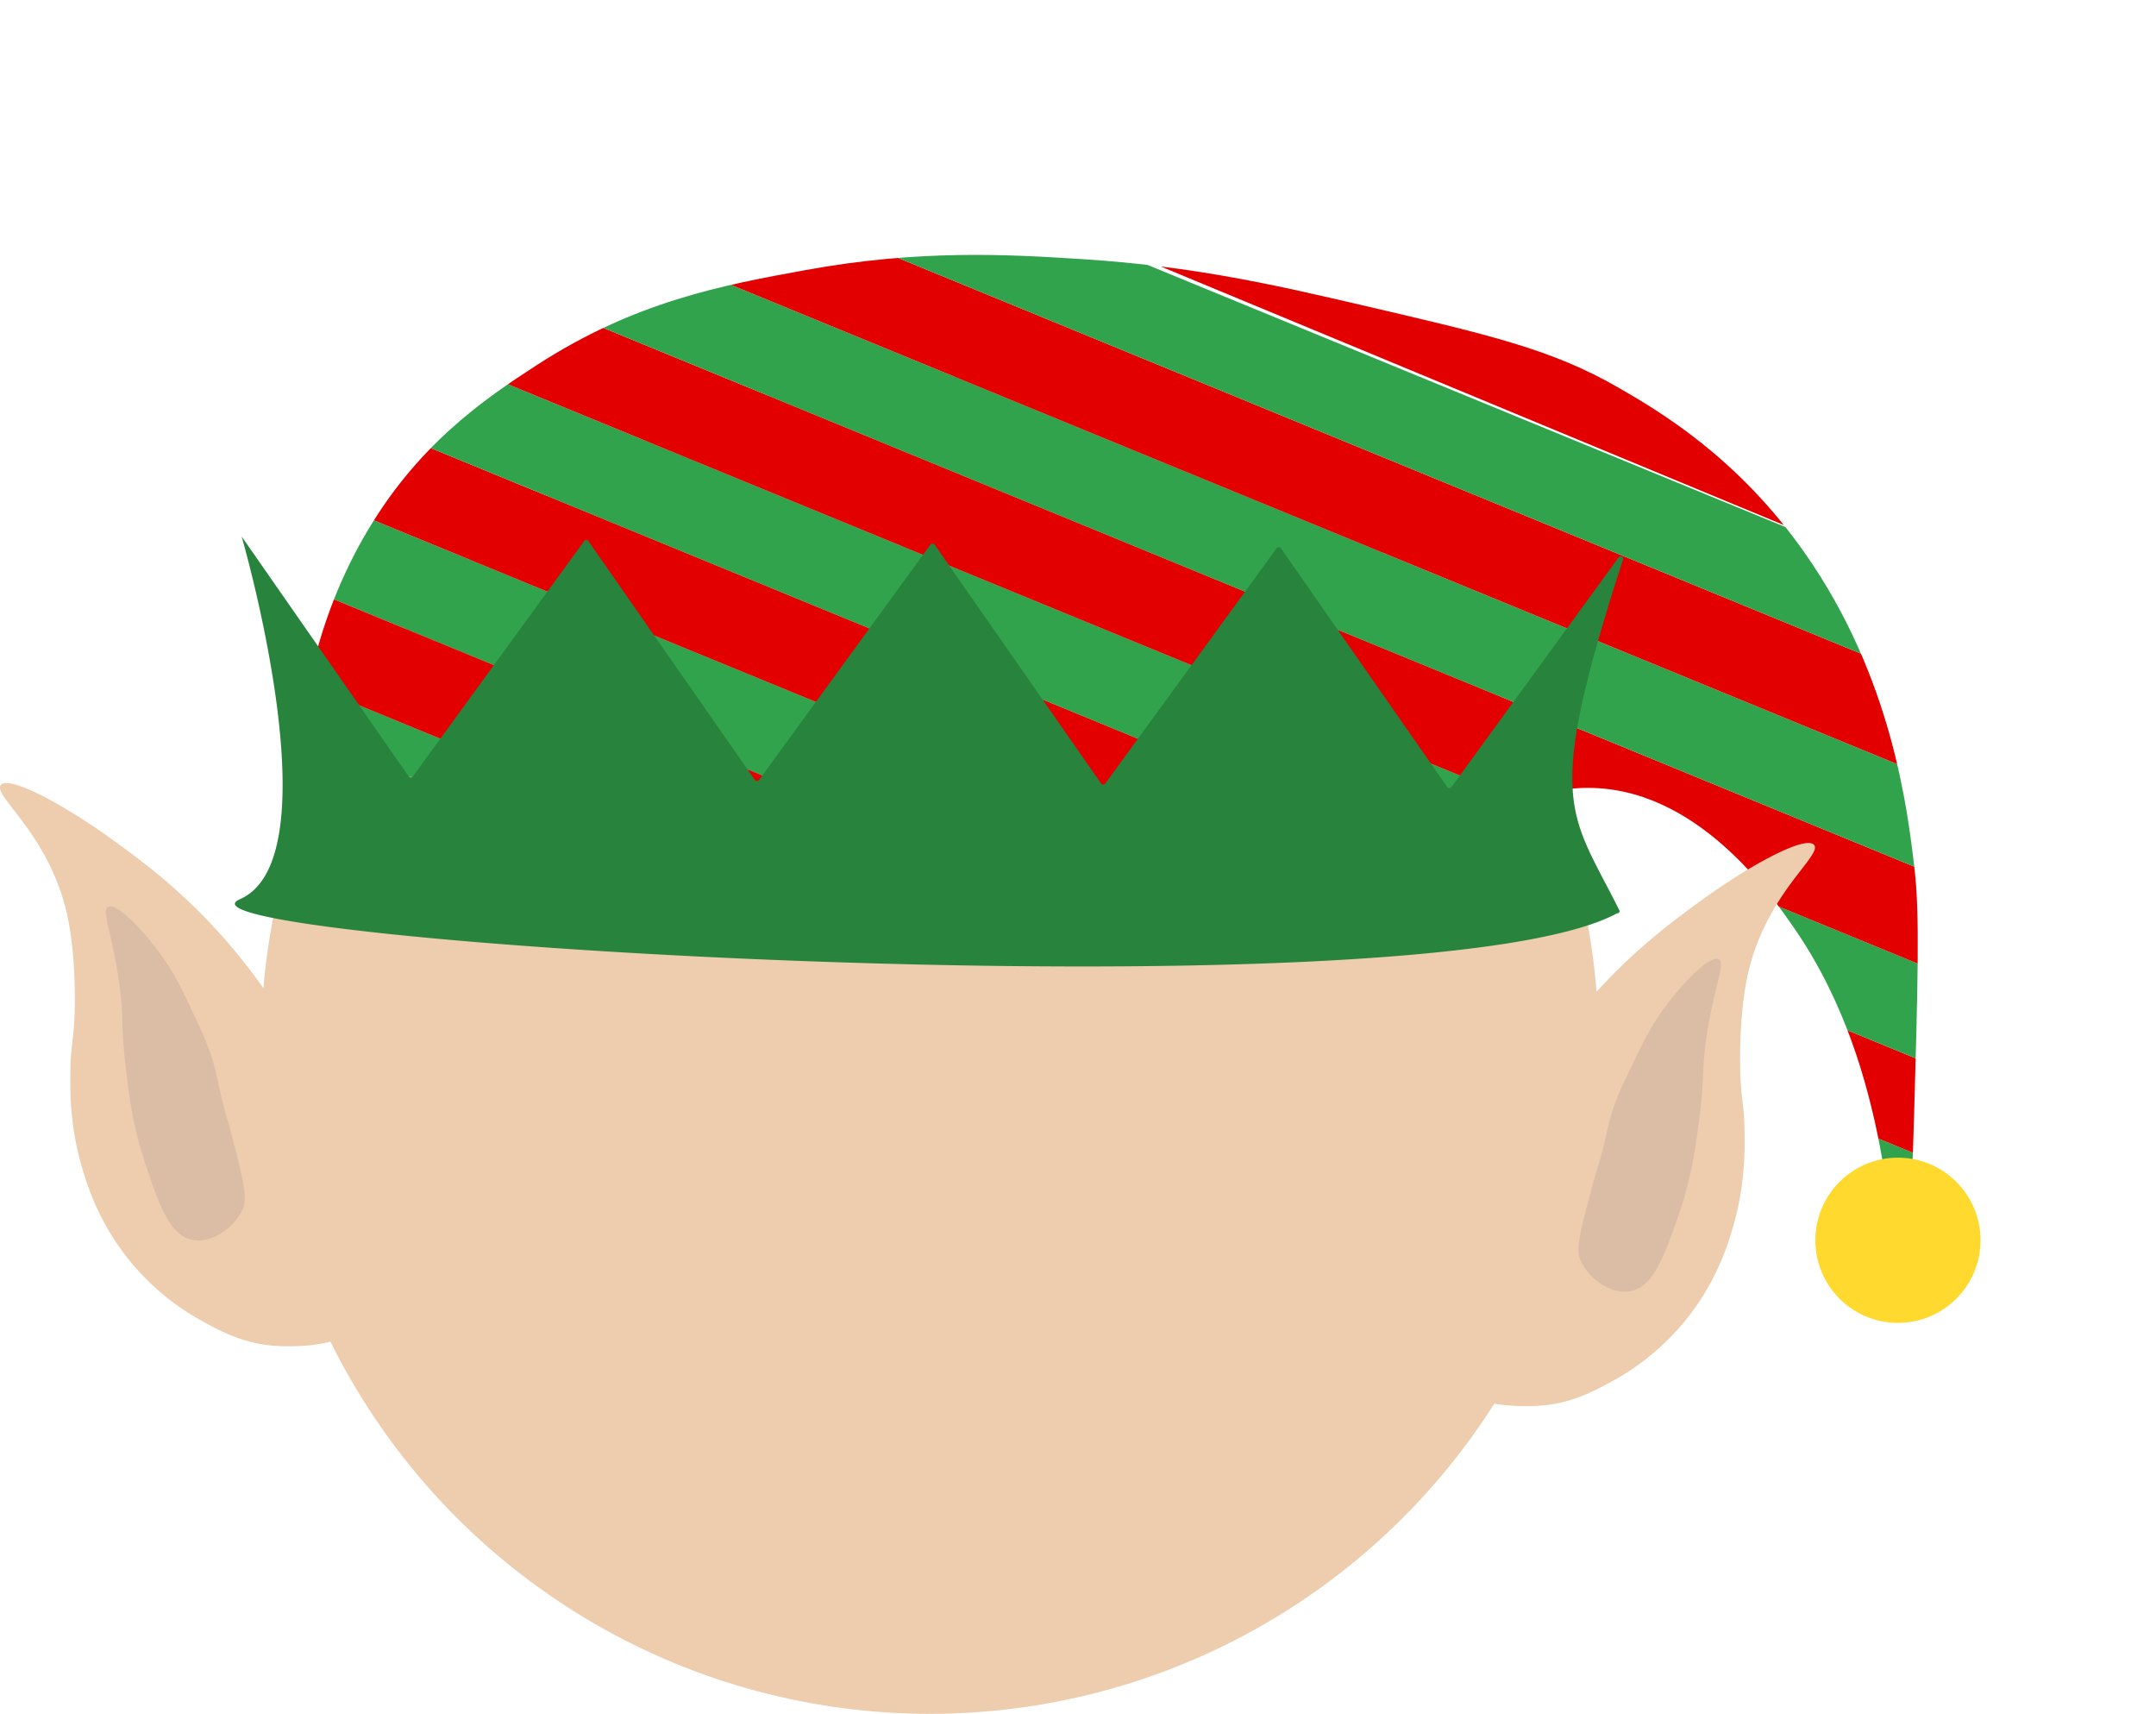 <svg xmlns="http://www.w3.org/2000/svg" xmlns:xlink="http://www.w3.org/1999/xlink" viewBox="0 0 1283.83 1020.29"><defs><style>.a{fill:none;}.b{fill:#edcdae;}.c{clip-path:url(#a);}.d{fill:#31a34c;}.e{fill:#e30000;}.f{fill:#28843c;}.g{fill:#dbbda5;}.h{fill:#ffd92d;}</style><clipPath id="a" transform="translate(-438.67 -43.26)"><path class="a" d="M1310.49,540.65,616.24,502.09c1.25-28.38,7.21-83,38.64-138.31,31.72-55.86,72.85-83.31,103.17-103,58.75-38.19,111.19-47.77,160-56.69,68.11-12.44,121-9.39,165.39-6.54,66.79,4.28,114.93,15.47,167.5,27.69,74.56,17.34,111.84,26,151,48.53,25,14.35,71.52,41.81,111.49,98.79,52,74.06,61.18,153,65.3,188.19,3.1,26.57,2,67-.32,148-1.7,60-4,77.87-7.84,78.3-9.27,1.06-3.54-104-63.1-190.64-13.57-19.75-59-85.84-125.76-84.07C1349.65,513.18,1324.61,529.37,1310.49,540.65Z"/></clipPath></defs><title>elf</title><circle class="b" cx="553.68" cy="622.02" r="398.27"/><g class="c"><polygon class="d" points="1140.84 743.86 188.69 352.67 205.67 302.77 1157.82 693.96 1140.84 743.86"/><polygon class="e" points="1157.82 693.96 205.67 302.77 222.65 252.86 1174.79 644.05 1157.82 693.96"/><polygon class="d" points="1174.79 644.05 222.65 252.86 239.63 202.95 1191.77 594.14 1174.79 644.05"/><polygon class="e" points="1191.77 594.14 239.63 202.95 256.6 153.04 1208.74 544.24 1191.77 594.14"/><polygon class="d" points="1208.74 544.24 256.6 153.04 273.58 103.14 1225.72 494.33 1208.74 544.24"/><polygon class="e" points="1225.72 494.33 273.58 103.14 290.55 53.23 1242.7 444.42 1225.72 494.33"/><polygon class="d" points="1242.7 444.42 290.55 53.23 307.53 3.32 1259.67 394.52 1242.7 444.42"/><polygon class="e" points="1259.67 394.52 308.86 0 1283.83 326.66 1259.67 394.52"/><polygon class="d" points="154.74 452.49 171.72 402.58 1123.86 793.77 154.74 452.49"/><polygon class="e" points="1123.86 793.77 171.72 402.58 188.69 352.67 1140.84 743.86 1123.86 793.77"/></g><path class="f" d="M1405.28,375.91c-47.64,147-32,149.64-2.16,209.64a1.5,1.5,0,0,1-1.56,1.45c-117.38,63.21-876.55,16.25-820-8.44s1-215.91,1-215.91L682,505.41a1.6,1.6,0,0,0,2.57,0l101.94-140a1.59,1.59,0,0,1,1.29-.64,1.55,1.55,0,0,1,1.28.67l99.05,142.1a1.59,1.59,0,0,0,2.56,0l102-140a1.56,1.56,0,0,1,1.29-.64,1.54,1.54,0,0,1,1.27.67l99.06,142.1a1.59,1.59,0,0,0,2.56,0l102-140a1.59,1.59,0,0,1,2.56,0l99,142.1a1.6,1.6,0,0,0,2.57,0l99.54-136.74A1.56,1.56,0,0,1,1405.28,375.91Z" transform="translate(-438.67 -43.26)"/><path class="b" d="M655.35,831.93c33.18-32.12-17.63-137.46-53.84-191.68-34.73-52-70.48-78.64-94.33-96-30.07-21.94-63-39.51-68-33.66-5.27,6.19,28.84,29,39.51,77.46,5.69,25.85,4.46,57.89,4.37,59.89-.69,16.09-2.31,18-2.5,33.13-.16,12.19-.26,33,7.09,57.72,3.21,10.77,10.23,33.52,29.5,56.53a146.35,146.35,0,0,0,41.9,34.43c10.6,5.79,23,12.56,40.43,14.46C602,844.46,638.66,848.08,655.35,831.93Z" transform="translate(-438.67 -43.26)"/><path class="b" d="M1302.73,867.58c-33.18-32.11,17.62-137.45,53.83-191.68,34.74-52,70.49-78.63,94.33-96,30.08-21.93,63-39.51,68-33.65,5.26,6.19-28.85,29-39.51,77.46-5.69,25.85-4.46,57.89-4.37,59.89.68,16.09,2.31,18,2.5,33.12.15,12.19.26,33-7.1,57.72-3.2,10.78-10.22,33.53-29.5,56.54A146.28,146.28,0,0,1,1399,865.37c-10.6,5.79-23,12.57-40.44,14.47C1356.06,880.11,1319.42,883.74,1302.73,867.58Z" transform="translate(-438.67 -43.26)"/><path class="g" d="M503,583.19c5.57-3.19,24.44,17.34,35.48,34.22,6.08,9.28,10.37,18.51,18.94,37a147.88,147.88,0,0,1,7.38,18.44c2.42,7.59,3.11,12.06,5,20.38,2.83,12.56,3.79,13.74,7.31,27.58,6,23.45,9,35.18,6.4,41.58-4.53,11.35-18.41,21.13-29.93,19.08-14.16-2.52-20.63-22.06-28.82-46.88-7.45-22.54-9.67-41.82-11.58-59.28-2.79-25.39-.55-26.27-3.69-47.95C505.16,597.89,499,585.47,503,583.19Z" transform="translate(-438.67 -43.26)"/><path class="g" d="M1462.2,614.45c-5.54-3.26-24.66,17-35.91,33.77-6.19,9.21-10.6,18.39-19.4,36.73a148.21,148.21,0,0,0-7.61,18.35c-2.51,7.56-3.27,12-5.24,20.32-3,12.52-4,13.68-7.65,27.48-6.27,23.38-9.41,35.07-6.93,41.5,4.4,11.4,18.15,21.36,29.7,19.45,14.19-2.34,20.9-21.8,29.41-46.51,7.72-22.45,10.18-41.7,12.32-59.13,3.1-25.36.87-26.27,4.28-47.9C1459.82,629.12,1466.15,616.78,1462.2,614.45Z" transform="translate(-438.67 -43.26)"/><circle class="h" cx="1130.15" cy="738.37" r="49.18"/></svg>